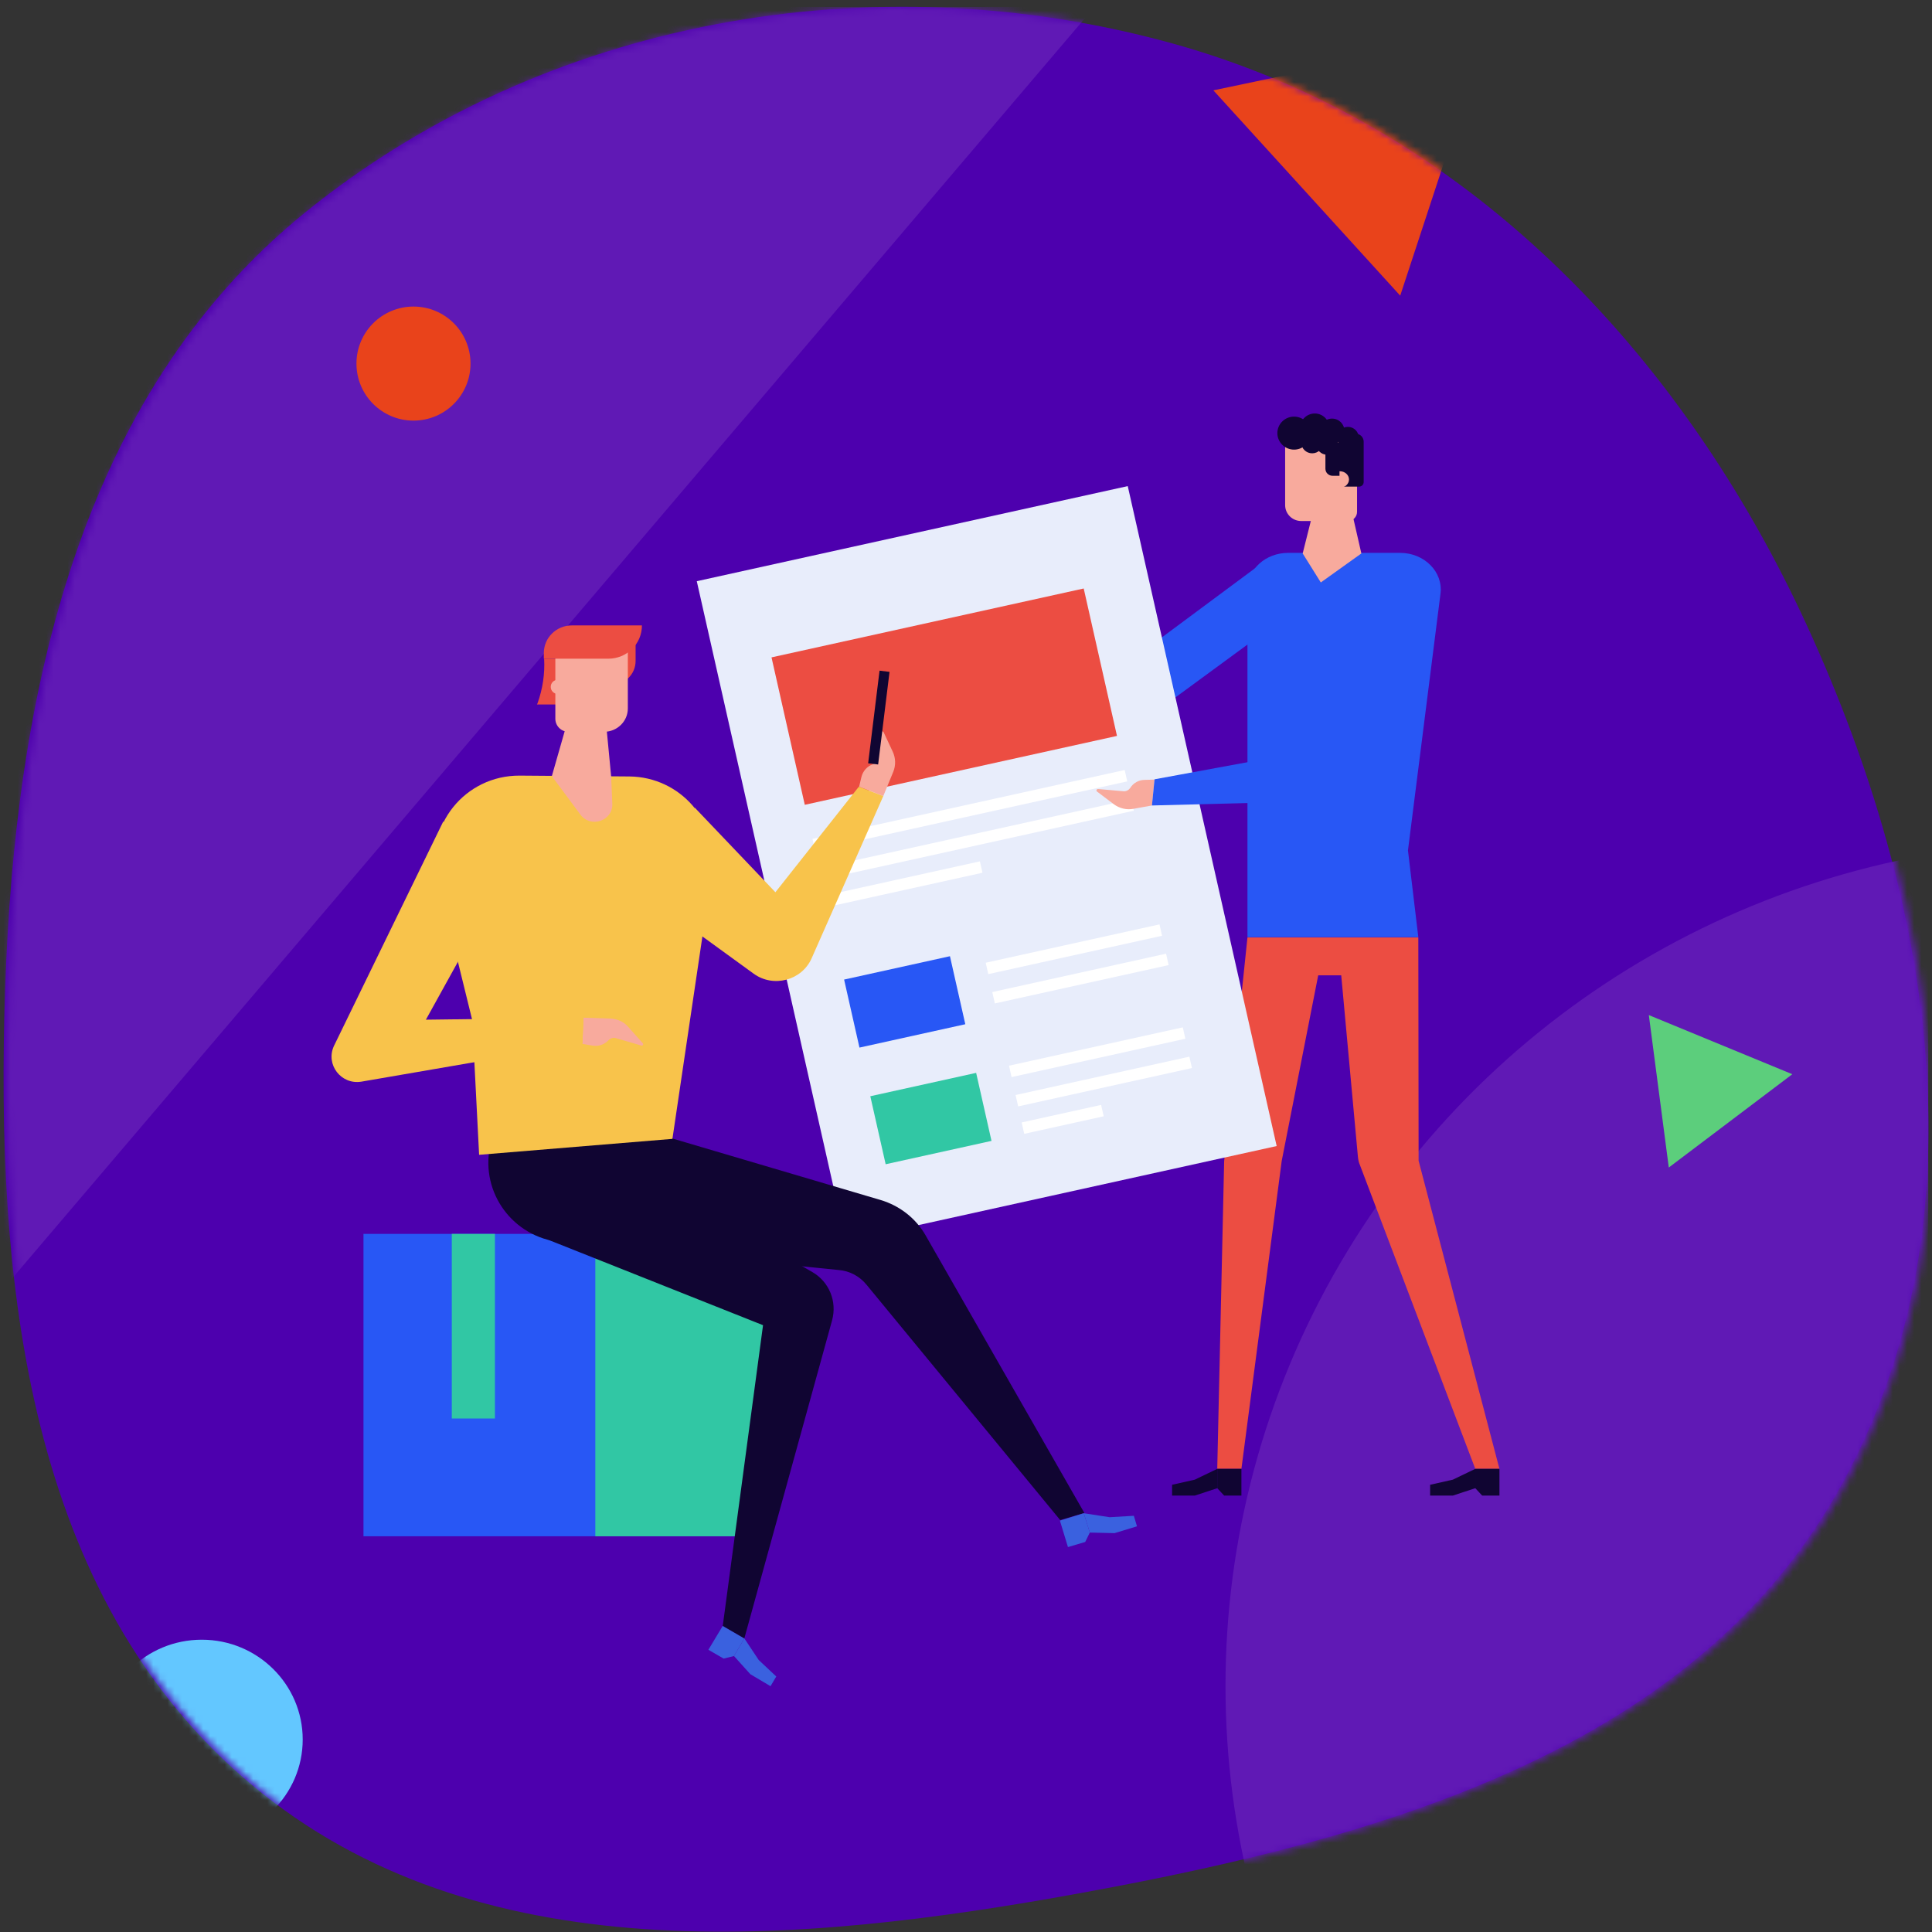 <svg width="271" height="271" viewBox="0 0 271 271" fill="none" xmlns="http://www.w3.org/2000/svg">
<rect x="0" y="0" width="271" height="271" fill="#333333" stroke="none"/>
<g clip-path="url(#clip0)">
<path d="M257.58 209.555C236.977 245.67 193.419 257.86 152.181 265.429C111.542 272.888 66.858 276.751 35.312 250.35C3.688 223.884 -0.666 179.61 0.723 138.673C2.109 97.828 10.829 55.731 42.794 29.812C76.377 2.583 122.449 -5.473 164.291 6.048C205.394 17.365 235.888 49.41 253.499 87.828C271.334 126.732 278.805 172.35 257.58 209.555Z" fill="#4D00AE"/>
<mask id="mask0" mask-type="alpha" maskUnits="userSpaceOnUse" x="1" y="1" width="270" height="270">
<path d="M258.08 209.602C237.477 245.717 193.919 257.908 152.681 265.477C112.042 272.936 67.358 276.799 35.812 250.398C4.188 223.932 -0.166 179.657 1.223 138.721C2.609 97.875 11.329 55.778 43.294 29.86C76.877 2.63 122.949 -5.425 164.791 6.095C205.894 17.412 236.388 49.457 253.999 87.875C271.834 126.78 279.305 172.398 258.08 209.602Z" fill="#440099"/>
</mask>
<g mask="url(#mask0)">
<ellipse cx="291.731" cy="236.5" rx="118.5" ry="119.831" transform="rotate(90 291.731 236.5)" fill="#6019B5"/>
<path d="M-89.667 -50.163L159.698 -6.273L-3.421 185.339L-89.667 -50.163Z" fill="#6019B5"/>
<ellipse cx="28.303" cy="244" rx="14" ry="14.157" transform="rotate(90 28.303 244)" fill="#63C7FF"/>
<path d="M208.522 4.626L196.407 41.471L170.198 12.673L208.522 4.626Z" fill="#E9431B"/>
<path d="M234.08 163.768L231.28 142.386L251.405 150.68L234.08 163.768Z" fill="#5CCE7C"/>
<g clip-path="url(#clip1)">
<path d="M198.947 131.459L198.987 162.821L210.325 206.034L206.936 206.034L190.756 163.42C190.594 163.061 190.514 162.662 190.473 162.263L188.133 136.805L184.905 136.805L179.781 162.861L174.132 206.034L170.742 206.034L171.711 162.861L174.979 131.499L198.947 131.499L198.947 131.459Z" fill="#EC4D42"/>
<path d="M200.601 209.785L203.789 209.785L206.936 208.748L206.936 206.035L203.789 207.551L200.601 208.269L200.601 209.785Z" fill="#100532"/>
<path d="M207.904 209.785L210.325 209.785L210.325 206.035L206.936 206.035L206.936 208.748L207.904 209.785Z" fill="#100532"/>
<path d="M164.408 209.785L167.595 209.785L170.743 208.748L170.743 206.035L167.595 207.551L164.408 208.269L164.408 209.785Z" fill="#100532"/>
<path d="M171.711 209.785L174.132 209.785L174.132 206.035L170.743 206.035L170.743 208.748L171.711 209.785Z" fill="#100532"/>
<path d="M142.376 88.086L139.875 87.048C138.987 86.689 138.019 86.689 137.131 87.088L134.427 88.285C134.266 88.365 134.306 88.604 134.468 88.644L138.019 89.123C138.382 89.163 138.705 89.442 138.826 89.761C139.108 90.56 139.754 91.158 140.561 91.358L141.892 91.717L142.376 88.086Z" fill="#F8AA9D"/>
<path d="M198.947 131.459L197.494 119.289L202.054 83.298C202.457 80.225 199.794 77.552 196.405 77.552L180.668 77.552C177.521 77.552 174.979 79.866 174.979 82.699L174.979 131.459L198.947 131.459Z" fill="#2857F5"/>
<path d="M182.201 60.434L180.265 60.434L180.265 65.222L182.201 65.222L182.201 60.434Z" fill="#1E2966"/>
<path d="M182.524 73.083L189.061 73.083C189.747 73.083 190.352 72.524 190.352 71.806L190.352 62.828C190.352 61.432 189.182 60.274 187.77 60.274L182.847 60.274C181.435 60.274 180.265 61.432 180.265 62.828L180.265 70.848C180.265 72.085 181.273 73.083 182.524 73.083Z" fill="#F8AA9D"/>
<path d="M187.811 68.255L190.635 68.255C190.998 68.255 191.281 67.975 191.281 67.616L191.281 61.95C191.281 61.352 190.796 60.833 190.151 60.833L187.811 60.833L187.811 68.255Z" fill="#100532"/>
<path d="M187.931 68.414C188.644 68.414 189.223 67.896 189.223 67.257C189.223 66.618 188.644 66.1 187.931 66.1C187.218 66.1 186.64 66.618 186.64 67.257C186.64 67.896 187.218 68.414 187.931 68.414Z" fill="#F8AA9D"/>
<path d="M188.859 68.454L185.026 68.454L182.726 77.632L185.268 81.701L190.957 77.632L188.859 68.454Z" fill="#F8AA9D"/>
<path d="M190.594 61.392C190.594 62.23 189.908 62.908 189.061 62.908C188.214 62.908 187.528 62.23 187.528 61.392C187.528 60.554 188.214 59.875 189.061 59.875C189.908 59.875 190.594 60.554 190.594 61.392Z" fill="#100532"/>
<path d="M186.479 60.035C186.479 61.152 185.551 62.07 184.421 62.07C183.291 62.07 182.363 61.152 182.363 60.035C182.363 58.918 183.291 58 184.421 58C185.551 58 186.479 58.918 186.479 60.035Z" fill="#100532"/>
<path d="M185.591 62.07C185.591 62.908 184.905 63.586 184.058 63.586C183.21 63.586 182.524 62.908 182.524 62.07C182.524 61.232 183.21 60.554 184.058 60.554C184.905 60.554 185.591 61.232 185.591 62.07Z" fill="#100532"/>
<path d="M183.856 60.753C183.856 62.03 182.807 63.068 181.516 63.068C180.224 63.068 179.175 62.03 179.175 60.753C179.175 59.476 180.224 58.439 181.516 58.439C182.807 58.439 183.856 59.476 183.856 60.753Z" fill="#100532"/>
<path d="M188.577 60.434C188.577 61.392 187.81 62.15 186.841 62.15C185.873 62.15 185.106 61.392 185.106 60.434C185.106 59.476 185.873 58.718 186.841 58.718C187.81 58.718 188.577 59.476 188.577 60.434Z" fill="#100532"/>
<path d="M187.689 62.269C187.689 63.107 187.003 63.786 186.156 63.786C185.309 63.786 184.623 63.107 184.623 62.269C184.623 61.431 185.309 60.753 186.156 60.753C187.003 60.753 187.689 61.431 187.689 62.269Z" fill="#100532"/>
<path d="M187.891 66.738L186.922 66.738C186.357 66.738 185.914 66.299 185.914 65.741L185.914 62.11L187.891 62.11L187.891 66.738Z" fill="#100532"/>
<path d="M141.327 91.757L142.094 88.046L159.969 91.637L177.763 78.43L182.726 84.734L163.358 98.939C162.188 99.817 160.614 99.976 159.283 99.418L141.327 91.757Z" fill="#2857F5"/>
<path d="M158.188 68.185L97.737 81.525L118.627 174.095L179.077 160.755L158.188 68.185Z" fill="#E8EDFB"/>
<path d="M157.76 108.007L113.968 117.671L114.328 119.268L158.12 109.604L157.76 108.007Z" fill="white"/>
<path d="M158.683 112.119L114.891 121.783L115.251 123.379L159.043 113.715L158.683 112.119Z" fill="white"/>
<path d="M137.451 120.822L115.751 125.611L116.112 127.207L137.811 122.419L137.451 120.822Z" fill="white"/>
<path d="M133.249 134.127L118.402 137.403L120.555 146.944L135.402 143.668L133.249 134.127Z" fill="#2857F5"/>
<path d="M162.641 129.663L138.264 135.042L138.624 136.639L163.001 131.259L162.641 129.663Z" fill="white"/>
<path d="M163.564 133.774L139.187 139.154L139.547 140.75L163.924 135.371L163.564 133.774Z" fill="white"/>
<path d="M136.923 150.49L122.077 153.767L124.23 163.308L139.077 160.031L136.923 150.49Z" fill="#31C7A4"/>
<path d="M165.909 144.105L141.532 149.485L141.893 151.081L166.27 145.702L165.909 144.105Z" fill="white"/>
<path d="M166.832 148.217L142.455 153.596L142.815 155.193L167.192 149.813L166.832 148.217Z" fill="white"/>
<path d="M154.453 154.984L143.308 157.444L143.668 159.041L154.813 156.581L154.453 154.984Z" fill="white"/>
<path d="M152.011 82.546L108.219 92.21L112.886 112.889L156.678 103.226L152.011 82.546Z" fill="#EC4D42"/>
<path d="M161.583 112.984L158.92 113.463C157.992 113.623 157.023 113.383 156.257 112.825L153.876 111.029C153.715 110.909 153.836 110.67 153.997 110.67L157.588 110.989C157.951 111.029 158.315 110.83 158.516 110.55C158.96 109.832 159.727 109.393 160.574 109.393L161.946 109.353L161.583 112.984Z" fill="#F8AA9D"/>
<path d="M161.583 112.984L161.946 109.313L178.853 106.201C179.821 106.041 191.886 82.739 191.886 82.739L202.094 82.739C202.094 82.739 187.205 112.266 184.784 112.386L161.583 112.984Z" fill="#2857F5"/>
<path d="M107.514 173.076L50.984 173.076L50.984 215.491L107.514 215.491L107.514 173.076Z" fill="#2857F5"/>
<path d="M107.555 173.076L83.506 173.076L83.506 215.491L107.555 215.491L107.555 173.076Z" fill="#31C7A4"/>
<path d="M69.424 173.076L63.372 173.076L63.372 198.972L69.424 198.972L69.424 173.076Z" fill="#31C7A4"/>
<path d="M84.797 96.066L85.766 96.066C87.662 96.066 89.155 94.55 89.155 92.714L89.155 89.642L84.797 89.642L84.797 96.066Z" fill="#EC4D42"/>
<path d="M75.315 98.819L80.359 98.819L80.359 92.395L76.324 92.395C76.445 94.51 76.122 96.625 75.396 98.66L75.315 98.819Z" fill="#EC4D42"/>
<path d="M70.231 155.08L91.939 157.674L94.36 159.709L123.533 168.327C126.196 169.126 128.456 170.881 129.828 173.275L152.101 212.219L148.711 213.217L121.556 180.218C120.587 179.021 119.175 178.263 117.642 178.143L78.018 174.153C71.441 173.116 67.205 166.692 68.859 160.307L70.231 155.08Z" fill="#100532"/>
<path d="M108.08 236.519L105.255 234.843L102.955 232.29L104.408 229.816L106.425 232.848L108.887 235.162L108.08 236.519Z" fill="#3A61DF"/>
<path d="M101.502 232.649L99.364 231.412L101.381 228.06L104.407 229.816L102.955 232.29L101.502 232.649Z" fill="#3A61DF"/>
<path d="M159.485 214.095L156.337 215.052L152.867 214.972L152.02 212.259L155.652 212.818L159.041 212.618L159.485 214.095Z" fill="#3A61DF"/>
<path d="M152.222 216.289L149.801 217.007L148.671 213.297L152.02 212.259L152.867 214.972L152.222 216.289Z" fill="#3A61DF"/>
<path d="M123.896 111.667L125.308 108.236C125.672 107.318 125.631 106.321 125.228 105.443L123.937 102.69C123.856 102.53 123.573 102.57 123.573 102.73L123.13 106.361C123.089 106.72 122.807 107.079 122.444 107.198C121.637 107.478 121.031 108.156 120.83 108.994L120.507 110.351L123.896 111.667Z" fill="#F8AA9D"/>
<path d="M67.205 161.983L94.32 159.749L99.888 122.162C100.857 115.219 95.409 108.994 88.308 108.914L72.894 108.795C65.228 108.755 59.538 115.817 61.354 123.199L66.237 143.07L67.205 161.983Z" fill="#F8C34B"/>
<path d="M123.897 111.667L120.467 110.351L108.765 125.154L97.468 113.303L90.648 125.633L105.699 136.566C108.483 138.601 112.478 137.524 113.85 134.411L123.897 111.667Z" fill="#F8C34B"/>
<path d="M84.717 102.65L79.754 102.65C78.704 102.65 77.897 101.812 77.897 100.814L77.897 91.078L88.066 91.078L88.066 99.378C88.066 101.173 86.573 102.65 84.717 102.65Z" fill="#F8AA9D"/>
<path d="M85.726 108.914L85.887 112.705C86.008 115.139 82.861 116.216 81.408 114.261L77.414 108.874L81.973 108.914L85.726 108.914Z" fill="#F8AA9D"/>
<path d="M79.996 99.817L84.757 98.779L85.726 108.914L83.345 110.989L77.414 108.834L79.996 99.817Z" fill="#F8AA9D"/>
<path d="M76.283 92.395L85.322 92.395C87.944 92.395 90.043 90.32 90.043 87.727L80.197 87.727C78.059 87.727 76.283 89.442 76.283 91.597L76.283 92.395Z" fill="#EC4D42"/>
<path d="M77.252 96.345C77.252 96.904 77.696 97.343 78.261 97.343C78.826 97.343 79.269 96.904 79.269 96.345C79.269 95.787 78.826 95.348 78.261 95.348C77.696 95.348 77.252 95.787 77.252 96.345Z" fill="#F8AA9D"/>
<path d="M91.98 165.734L113.93 178.423C116.311 179.779 117.44 182.572 116.714 185.206L104.407 229.816L101.381 228.06L107.03 185.884L76.929 173.914L91.98 165.734Z" fill="#100532"/>
<path d="M124.774 94.242L123.373 94.073L121.774 107.066L123.176 107.234L124.774 94.242Z" fill="#100532"/>
<path d="M81.852 142.751L85.604 142.87C86.573 142.91 87.501 143.309 88.146 144.067L90.164 146.342C90.285 146.501 90.164 146.701 89.962 146.661L86.411 145.624C86.048 145.504 85.645 145.624 85.362 145.903C84.757 146.541 83.91 146.821 83.062 146.661L81.69 146.422L81.852 142.751Z" fill="#F8AA9D"/>
<path d="M81.69 146.382L81.852 142.751L59.74 143.03L72.854 119.328L62.161 115.259L46.828 146.741C45.658 149.334 47.837 152.167 50.661 151.728L81.69 146.382Z" fill="#F8C34B"/>
</g>
</g>
<ellipse cx="58" cy="51" rx="8" ry="8" transform="rotate(90 58 51)" fill="#E9431B"/>
</g>
<defs>
<clipPath id="clip0">
<rect width="270" height="270" fill="white" transform="translate(0.5 0.952)"/>
</clipPath>
<clipPath id="clip1">
<rect width="163.82" height="178.519" fill="white" transform="translate(46.505 58)"/>
</clipPath>
</defs>
</svg>
